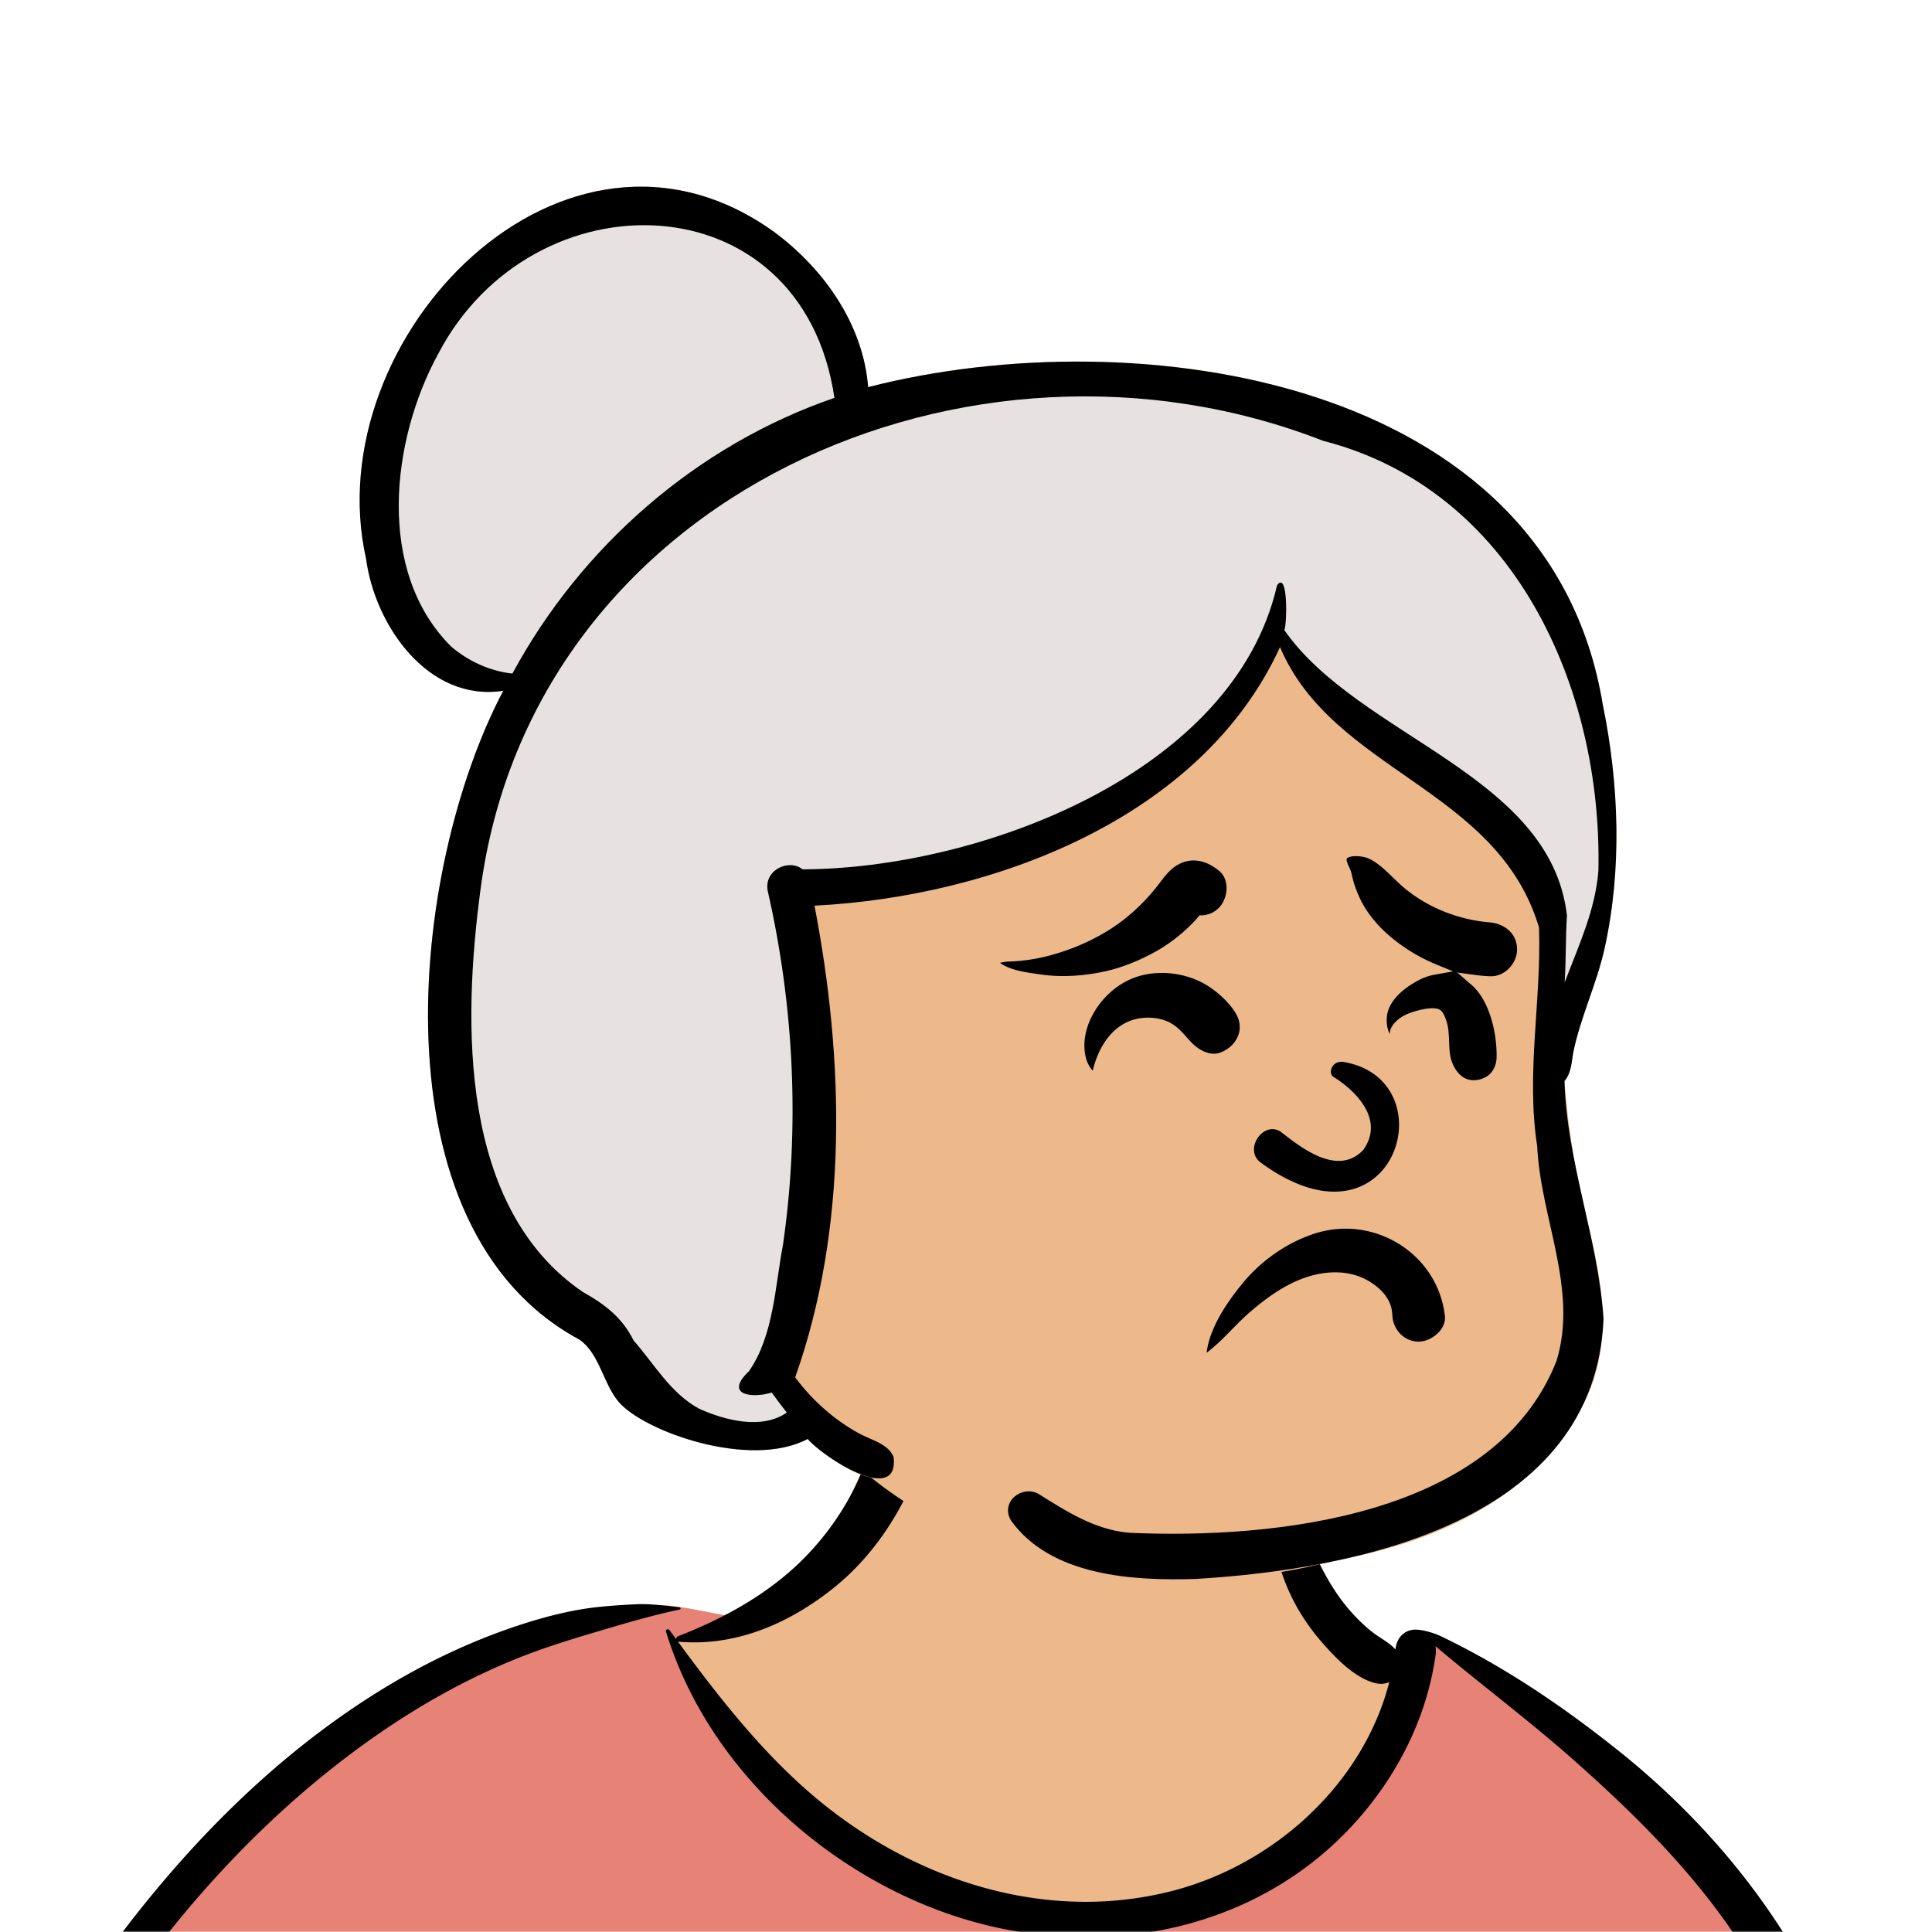 
<svg xmlns:dc="http://purl.org/dc/elements/1.1/" xmlns:cc="http://creativecommons.org/ns#" xmlns:rdf="http://www.w3.org/1999/02/22-rdf-syntax-ns#" xmlns:svg="http://www.w3.org/2000/svg" xmlns="http://www.w3.org/2000/svg" viewBox="0 0 704 704" fill="none"><mask id="avatarsRadiusMask"><rect width="704" height="704" rx="0" ry="0" x="0" y="0" fill="#fff"/></mask><g mask="url(#avatarsRadiusMask)"><g fill-rule="evenodd" clip-rule="evenodd"><path d="M705.281 1074.02a2351.117 2351.117 0 0 1-11.084-68.46c-1.594-10.86-3.149-21.73-4.547-32.618-.979-7.628-2.47-16.351 2.72-22 7.303-7.952 13.937-14.758 14.831-26.149.841-10.717-2.783-22.4-5.049-32.803-4.752-21.816-10.668-43.362-17.205-64.704-6.641-21.683-13.923-43.162-21.31-64.6-6.906-20.044-13.545-40.269-22.54-59.5-17.071-36.495-45.951-63.522-81.643-81.568-8.877-4.488-26.983-20.51-36.257-24.097-8.526-3.298-8.495 6.333-16.886 2.705-6.708-2.9-12.954-6.767-16.71-13.244-4.078-7.033-14.305-16.869-15.862-25.055-3.299-17.351.275-32.12-12.109-45.179-10.994-11.597-25.771-19.542-41.061-23.807-33.636-9.381-78.494-2.822-98.788 28.433-9.693 14.926-13.08 32.968-26.159 45.149-11.421 10.636-8.865 17.908-23.657 23.39-.838.311-23.546-4.56-24.384-4.248-16.182-3.463-31.648 6.23-46.494 11.856-22.133 8.384-43.205 19.298-63.002 32.269-39.92 26.155-74.11 60.118-102.296 98.551-28.42 38.75-50.471 82.182-66.172 127.576a492.842 492.842 0 0 0-10.26 33.455c-1.69 6.307-3.497 12.849-1.438 19.305 1.684 5.283 5.43 9.216 9.829 12.385 5.963 4.297 17.924 7.09 17.69 15.732-.177 6.57-2.406 13.485-3.494 19.978-1.295 7.732-2.36 15.51-3.423 23.276-4.84 35.352-8.607 70.902-10.273 106.552-1.64 35.1-3.001 70.92-.566 106.01.16 2.31.85 4.44 1.964 6.23-1.04.4-1.12 2.34.174 2.61.906.19 1.81.39 2.716.58 1.882 1.42 4.229 2.29 6.93 2.38 1.83.06 3.66.14 5.49.23 19.3 4.04 38.599 7.85 58.152 10.74 23.768 3.5 47.606 6.36 71.518 8.69 49.135 4.78 97.883 3.19 147.083.62 49.124-2.58 98.219-3.18 147.394-1.9 49.218 1.28 98.418 3.42 147.647 4.3 54.999.98 109.914-.52 164.754-4.9 7.519-.59 12.171-6.58 10.688-14.04-8.885-44.75-18.954-89.19-26.911-134.13Z" fill="rgba(237, 185, 138, 1)"/><path d="m201.087 597.521 1.074-.414c14.518-5.671 29.628-14.822 45.421-11.442.558-.208 10.834 1.887 17.872 3.215l-6.68 6.973-11.79 2.268c40.673 67.128 88.778 100.692 144.314 100.692 55.537 0 97.678-33.564 126.425-100.692l3.923-1.085c.484.112 1 .271 1.552.485 9.274 3.587 27.379 19.608 36.256 24.096 35.692 18.047 64.572 45.073 81.643 81.569 8.695 18.59 15.189 38.108 21.85 57.494l.69 2.005c7.387 21.438 14.669 42.918 21.31 64.601 6.253 20.414 11.938 41.015 16.579 61.86l.626 2.844c2.266 10.403 5.89 22.085 5.049 32.803-.318 4.058-1.365 7.534-2.912 10.687l-80.446 28.947 38.326 261.393c-35.107 1.51-70.246 1.9-105.419 1.27-49.229-.88-98.429-3.02-147.647-4.3-47.685-1.24-95.294-.71-142.928 1.67l-12.097.62c-46.613 2.33-92.858 3.52-139.452-1.01l-3.175-.31v-38.24l16.367-212.911-82.945-15.613-81.422-39.546c-2.46-2.459-4.434-5.329-5.532-8.773-1.907-5.98-.498-12.033 1.064-17.905l.375-1.4a492.842 492.842 0 0 1 10.26-33.455c15.7-45.394 37.751-88.827 66.171-127.576 28.187-38.433 62.377-72.396 102.296-98.552 19.797-12.97 40.869-23.884 63.002-32.268Z" fill="rgba(231, 130, 118, 1)"/><path d="M232.235 584.564c5.086-.221 10.272.602 15.346 1.101.442.043.61.725.112.829-9.08 1.897-18.062 4.492-26.98 7.128l-3.819 1.13c-10.057 2.975-19.819 6.044-29.555 10.012-19.404 7.908-37.833 18.582-54.794 30.845C67.233 682.83 19.963 754.324-9.867 828.345a525.982 525.982 0 0 0-20.525 61.653 554.65 554.65 0 0 0-3.83 15.347c-.354 1.505-1.897 5.359-1.05 6.899.747 1.361 3.655 2.202 5.006 2.91l4.561 2.365c8.897 4.585 23.717 12.123 25.203 12.857l2.318 1.141c37.91 18.585 78.418 34.345 121.079 35.436l.334-3.643c1.902-20.141 4.398-40.389 9.846-59.911.293-1.049 1.628-.695 1.75.237 3.035 23.111 2.065 46.402 1.006 69.62-1.875 41.124-4.365 82.224-6.578 123.324-1.108 20.57-2.54 41.11-3.833 61.67-1.295 20.59-1.714 41.68-4.671 62.1-.659 4.55-5.991 7.03-10.029 6.55-4.468-.53-7.905-4.47-7.926-8.98-.054-11.9 1.441-23.94 2.272-35.8.789-11.28 1.636-22.55 2.504-33.82 3.172-41.13 6.821-82.21 10.196-123.33 1.196-14.58 2.488-29.147 3.818-43.715-45.193-1.457-87.414-18.196-127.692-37.754-.583 13.237-1.99 26.45-3.354 39.632-3.805 36.787-7.16 73.557-9.67 110.457-1.269 18.64-2.192 37.3-2.996 55.96a1708.912 1708.912 0 0 0-1.187 36.7l-.137 7.01c-.113 4.44-.564 8.55-4.3 11.78-3.796 3.29-8.922 3.46-12.678 0-5.028-4.63-4.139-10.93-3.99-17.15a1718.048 1718.048 0 0 1 1.775-47.18c1.886-36.64 5.655-73.13 10.58-109.47l1.922-14.03c3.59-26.08 7.532-52.754 15.558-77.877a1428.758 1428.758 0 0 1-9.345-4.691c-5.506-2.788-11.199-5.404-16.55-8.481-4.247-2.441-7.909-5.789-9.09-10.73-1.319-5.505.697-11.526 2.036-16.896l.116-.472a502.049 502.049 0 0 1 4.22-16.153c6.05-21.739 13.53-43.054 22.285-63.849 17.53-41.632 40.157-81.183 67.796-116.944 24.88-32.19 54.269-61.382 88.715-83.276 16.84-10.704 34.786-19.493 53.765-25.707 8.871-2.904 18.523-5.43 27.811-6.47 5.01-.56 10.027-.881 15.061-1.1Zm90.114-65.97c6.044-6.49 18.052.226 15.15 8.82-6.826 20.219-17.696 38.662-34.66 51.948-15.946 12.49-34.961 20.601-55.439 18.87a1.217 1.217 0 0 1-.416-.111l1.765 2.394c13.854 18.741 28.47 37.223 46.087 52.541 35.893 31.211 84.763 48.045 131.953 36.07 37.128-9.421 69.838-38.78 79.458-76.196-1.379.618-3.018.829-4.817.438-7.697-1.671-15.317-9.766-20.281-15.57-5.37-6.279-9.564-13.059-12.638-20.723-5.626-14.026-7.43-32.085.252-45.672.948-1.675 3.134-.736 3.32.899l.292 2.552c1.481 12.734 3.326 25.051 9.33 36.659 2.938 5.68 6.46 11.224 10.747 15.981 2.294 2.545 4.781 4.977 7.466 7.111 2.616 2.079 5.783 3.583 8.128 5.968l.43.458.012-.082c.593-5.041 4.128-7.262 7.587-7.123 3.347.135 7.279 1.608 8.802 2.314l.144.068c23.352 11.21 44.859 25.821 65.099 42.031 41.856 33.524 73.217 77.349 88.412 128.957 7.458 25.329 11.737 51.428 16.254 77.405l2.782 15.917c4.216 23.981 8.926 48.435 18.444 70.743 2.462 5.771.564 11.183-5.473 13.452-7.538 2.834-15.104 5.578-22.682 8.288 3.721 15.963 5.99 32.479 8.778 48.519 5.926 34.1 13.187 67.98 19.413 102.04 3.183 17.41 6.055 34.88 9.235 52.29 1.531 8.39 3.129 16.76 4.683 25.14.837 4.52 1.596 9.06 2.395 13.58l.139.76c.458 2.38 1.033 4.85.376 7.24-.749 2.73-2.876 4.65-4.775 6.61-1.563 1.61-3.822 1.62-5.737.74l-.63-.29c-3.42-1.6-6.1-3.2-7.313-7.06-.768-2.44-1.045-5.19-1.547-7.71-.963-4.82-1.876-9.66-2.738-14.5a3535.65 3535.65 0 0 1-5.052-29.1l-1.536-9.09c-5.27-31.33-10.275-62.85-12.805-94.51-1.123-14.05-2.312-28.08-3.513-42.12l-.901-10.524c-1.14-13.325-2.533-26.987-2.73-40.492l-4.532 1.609-22.11 7.816c-5.482 1.937-12.462 5.907-18.362 5.185-2.888-.354-5.09-1.263-6.79-2.915 2.036 28.733 4.792 57.421 8.465 85.951 3.342 25.97 7.047 51.9 11.423 77.71 2.167 12.78 4.394 25.55 6.813 38.29 1.209 6.37 2.457 12.73 3.743 19.08.641 3.17 1.404 6.35 1.904 9.54.572 3.66-.436 5.91-2.481 8.93-1.679 2.47-5.038 3.74-7.761 2.03-3.606-2.26-5.487-4.22-6.548-8.34-.964-3.75-1.55-7.65-2.296-11.44-1.377-7-2.708-14.01-3.993-21.02-2.687-14.68-5.164-29.38-7.376-44.14-7.795-51.97-12.741-104.37-15.239-156.859-1.233-25.897-1.614-51.817-1.395-77.741.112-13.288.546-26.614 1.486-39.869.952-13.417 2.932-26.566 4.7-39.854.062-.468.722-.495.75 0 .837 14.898 2.149 29.779 2.792 44.716.614 14.253.883 28.528 1.371 42.786.641 18.742 1.53 37.495 2.707 56.235 2.131-2.331 5.343-3.675 8.557-3.15 4.656-.977 9.668-3.42 14.107-4.903l16.734-5.59c8.797-2.938 17.594-5.856 26.422-8.686-7.893-26.553-13.3-53.502-17.917-80.844l-2.059-12.297c-4.075-24.204-8.47-48.419-15.852-71.858-7.761-24.642-19.375-47.552-34.782-68.299-15.187-20.447-33.664-38.451-52.688-55.291-16.287-14.416-33.71-27.432-50.322-41.452.174.929.211 1.952.058 3.076-3.532 25.85-17.017 49.923-35.81 67.828-37.755 35.971-93.642 43.434-141.964 26.566-46.743-16.316-88.07-54.958-102.671-102.775-.25-.818.846-1.143 1.286-.542.81 1.11 1.624 2.22 2.439 3.33-.055-.441.174-.921.718-1.131 17.036-6.578 33.765-15.907 46.535-29.104 6.224-6.433 11.656-13.721 15.944-21.581 2.054-3.765 3.899-7.664 5.371-11.693l.374-1.042c1.784-5.047 3.275-10.193 6.999-14.192Z" fill="#000"/></g><g transform="matrix(.998 0 0 1 156 62)"><g fill-rule="evenodd" clip-rule="evenodd"><path d="M428.872 194.624C409.167 75.447 258.707 53.96 160.663 79.044c-1.807-22.924-16.249-43.18-34.271-56.504C49.836-32.549-40.798 60.981-22.653 141.589c3.255 24.419 22.775 52.284 50.086 48.105-34.33 64.967-47.744 195.97 27.893 236.466 7.297 5.193 8.508 15.74 14.124 22.503 9.117 10.907 48.068 24.8 69.14 13.666 6.621 6.084 14.26 12.004 23.191 14.109 46.138 36.932 113.565 45.265 169.747 30.026 34.614-5.874 70.496-21.488 88.304-53.389 15.089-24.279 8.136-52.726 1.217-78.423-2.989-14.136-4.935-28.385-6.133-42.754 2.454-2.865 2.591-6.843 3.203-10.466 2.657-12.841 8.463-24.758 11.367-37.562 6.497-29.066 5.369-60.12-.614-89.246" fill="rgba(237, 185, 138, 1)"/><path d="M1.051 65.474C18.072 33.059 51.44 14.77 84.811 17.279c34.142 2.566 60.271 26.105 66.321 64.112l.177 1.156.364 2.467-.332.113.16.28.286.479c.339.552.755 1.18 1.323 2l.76 1.083 2.555 3.586.18.257.545.784 1.097-.388c53.496-18.68 113.083-18.488 166.346 1.375l1.612.608 1.485.573.838.218c32.656 8.636 58.751 29.404 76.614 59.139l.539.904.544.928c16.306 28.003 24.667 62.617 24.079 97.369l-.021 1.064-.008.17-.09 1.048c-.776 8.34-2.875 15.794-7.218 27.161l-.554 1.441-.86 2.2-2.677 6.781-.655 1.688-7.68 20.163 1.422-20.237c.159-2.251.247-4.227.322-7.244l.014-.544.172-8.564.051-1.913c.027-.89.056-1.693.09-2.477l.055-1.168.103-1.816.024-.378-.049-.408c-1.635-12.862-7.539-23.845-17.701-34.249l-.53-.538-.537-.536-.641-.632c-7.488-7.322-15.058-12.921-30.739-23.194l-.677-.443-9.112-5.929-3.411-2.236c-7.519-4.953-12.101-8.161-16.947-11.901l-1.043-.811-.817-.642c-8.389-6.64-14.942-13.165-19.973-20.204l-.468-.661-.991-1.421.708-1.516-.011.02-.001-.006.034-.162.048-.271.049-.328a32.42 32.42 0 0 0 .219-2.461c.019-.347.036-.702.049-1.061l.017-.543.008-.468-.187.552c-9.714 28.038-32.734 51.432-65.182 68.696l-.986.521-1.115.581c-31.981 16.551-71.103 26.053-105.021 26.322l-1.093.005-1.08.003-.834-.687c-3.112-2.565-8.84.628-7.798 5.196 9.64 42.26 11.662 86 5.775 128.149l-.209 1.469-.023.139-.224 1.193a154.983 154.983 0 0 0-.583 3.407l-.318 2.025-1.227 8.205-.557 3.515-.242 1.426c-2.072 11.963-4.698 20.101-9.471 27.12l-.457.661-.469.449-.459.46c-.94.968-1.531 1.752-1.82 2.3l-.061.122-.035.075.083.033c1.517.544 4.622.434 7.208-.276l.321-.092.302-.094 2.094-.68 1.461 2.053.435.605a158.537 158.537 0 0 0 2.684 3.589l1.233 1.598 2.848 3.659-2.614 1.806c-8.822 6.094-21.154 4.883-34.257-.831l-.511-.225-.185-.09c-6.248-3.307-10.34-7.303-17.08-15.82l-.79-1.003-3-3.847-1.142-1.441a99.333 99.333 0 0 0-2.163-2.62l-.229-.265-.798-.912-.176-.353c-3.298-6.638-8.013-11.053-16.268-15.802l-1.164-.66-.746-.511c-20.944-14.522-33.306-37.429-38.504-67.138-4.063-23.222-3.643-49.351.08-78.695l.18-1.4.191-1.458c3.222-24.696 10.59-47.754 21.761-68.746l.581-1.084.524-.965-2.62-2.079-1.076-.837a36.061 36.061 0 0 0-2.129-1.541l-.316-.203-.294-.182-.08.147-1.999-.214c-8.443-.902-16.767-4.549-23.544-10.171l-.558-.471-.543-.544c-13.098-13.319-19.53-31.784-19.535-52.87-.005-18.638 5.108-38.473 13.854-55.16l.433-.818.497-.918Z" fill="rgba(232, 225, 225, 1)"/><path d="M427.294 255.319c-1.138 14.37-7.229 27.3-12.328 40.692.557-7.924.295-16.17.85-24.398-5.93-51.523-75.997-65.059-103.197-104.018 1.03-2.2 1.401-21.871-2.655-16.339-15.733 68.845-109.244 103.384-173.266 103.517-4.842-3.99-14.445.225-12.631 8.179 9.574 41.971 11.67 85.876 5.522 128.523-2.897 15.059-3.386 33.179-12.421 46.155-9.59 9.121 1.939 9.853 8.284 7.794 1.769 2.487 3.636 4.902 5.51 7.308-9.114 6.296-22.412 2.862-31.845-1.329-10.493-5.554-16.491-16.317-24.094-24.944-4.151-8.355-10.447-13.157-18.541-17.682-45.03-30.604-43.866-97.738-37.402-146.259C37.916 118.132 198.172 48.465 326.783 98.625c69.457 17.761 101.999 89.573 100.511 156.694M8.389 173.576C-19.078 146.222-13.55 98.402 3.717 66.868 38.315.981 136.584 3.122 148.35 82.984c-50.113 17.167-92.4 53.978-117.575 100.459-8.197-.876-16.121-4.527-22.387-9.867m420.483 21.07C409.167 75.469 258.708 53.982 160.663 79.067c-1.806-22.925-16.248-43.18-34.271-56.506-76.556-55.088-167.19 38.442-149.045 119.05 3.255 24.419 22.775 52.284 50.086 48.105-34.33 64.967-47.743 195.97 27.893 236.466 7.297 5.194 8.508 15.741 14.124 22.502 9.117 10.908 48.068 24.802 69.14 13.667 5.01 6.147 33.447 24.841 31.374 6.516-2.092-4.937-8.556-6.225-12.86-8.665-9.046-4.994-16.905-12.032-23.08-20.299 19.395-54.688 17.917-115.581 7.052-171.891 64.93-3.266 141.332-31.726 169.971-94.221 19.36 45.48 79.398 51.333 94.564 102.182.915 26.707-4.812 53.018-.659 79.738 1.219 26.172 15.054 52.17 7.055 78.17-22.346 56.698-102.789 65.018-155.936 62.648-12.624-1.042-23.101-7.864-33.479-14.341-6.22-2.952-13.624 3.223-9.813 9.814 14.551 20.305 44.48 22.08 67.462 21.348 59.643-3.536 145.839-21.157 148.935-94.805-1.967-29.195-13.423-57.135-14.259-86.625 2.453-2.865 2.59-6.843 3.202-10.466 2.657-12.842 8.464-24.758 11.367-37.562 6.497-29.066 5.37-60.119-.614-89.246" fill="#000"/></g></g><g transform="translate(315 248)"><path fill-rule="evenodd" clip-rule="evenodd" d="M182.162 217.944c-6.343-3.052-13.599-2.841-20.251-.822-7.874 2.392-14.846 7.36-21.051 12.649-2.421 2.064-4.721 4.395-7.031 6.738-2.934 2.977-5.878 5.983-9.147 8.42 1.078-9.183 7.522-18.508 13.055-25.253 6.789-8.273 16.243-14.979 26.463-18.222 10.884-3.455 22.114-1.556 30.928 4.053 8.734 5.558 15.095 14.763 16.377 26.02.269 2.365-.836 4.529-2.476 6.169-1.913 1.913-4.599 3.173-7.104 3.173-2.556 0-4.823-1.03-6.505-2.671a10.281 10.281 0 0 1-3.05-6.706c-.108-2.766-.749-5.188-3.073-8.106-1.561-1.959-4.496-4.172-7.135-5.442Zm16.127-96.642c-2.632.957-5.69 3.268-6.579 5.798a5.393 5.393 0 0 0-.314 1.703c-.857-1.741-1.183-3.792-1.071-5.821.354-6.446 6.502-11.124 11.739-13.858a19.753 19.753 0 0 1 5.679-1.957l6.745-1.203-6.333-2.615a63.067 63.067 0 0 1-16.205-9.789c-4.669-3.876-8.985-8.89-11.518-14.42-1.144-2.499-2.042-4.942-2.671-7.582l-.169-.742c-.309-1.422-.648-2.148-1.028-2.953-.222-.472-.465-.98-.725-1.807-.146-.464-.228-.853-.092-1.156.132-.293.452-.419.765-.537 2.067-.782 5.398-.25 6.812.316 3.419 1.367 6.424 4.346 9.316 7.137 1.411 1.361 2.793 2.692 4.166 3.83 8.759 7.262 19.692 11.393 30.376 12.401l.642.057c2.826.232 5.446 1.345 7.302 3.201 1.66 1.66 2.685 3.918 2.685 6.622 0 2.634-1.185 5.17-3.027 7.011-1.758 1.759-4.136 2.898-6.718 2.806a55.527 55.527 0 0 1-5.402-.466l-6.65-.891 5.077 4.387a18.346 18.346 0 0 1 2.808 3.029c4.626 6.3 6.612 15.903 6.44 23.613a9.151 9.151 0 0 1-1.189 4.296c-.655 1.142-1.576 2.128-2.764 2.743-1.421.738-2.624 1.131-4.243 1.162a6.996 6.996 0 0 1-4.476-1.455c-1.532-1.166-2.657-2.886-3.43-4.763-1.027-2.496-1.088-5.131-1.19-7.766-.07-1.821-.146-3.644-.449-5.442-.433-2.295-1.471-5.22-2.78-6.143-1.933-1.364-7.075-.314-10.269.803l-1.26.451Zm-27.474 23.065c7.551 4.59 19.057 15.293 10.933 26.673-9.562 10.033-23.329-1.471-30.114-6.674-6.29-4.032-13.358 6.338-7.522 11.047 49.024 36.295 68.919-29.846 30.522-36.443-4.228-.727-5.798 3.977-3.819 5.397Zm-53.561-14.571c-2.064-2.328-4.074-4.498-7.178-5.734-3.673-1.464-8.123-1.621-11.944-.524-4.331 1.243-7.76 4.115-10.302 7.782-2.232 3.223-3.77 7.058-4.646 10.841-1.636-1.798-2.402-3.876-2.771-5.99-.608-3.48-.177-7.066 1.009-10.477 2.64-7.593 9.003-14.344 16.422-17.25 8.47-3.318 18.95-2.21 26.731 2.461 3.97 2.385 8.545 6.522 10.85 10.568 1.574 2.766 1.665 5.629.664 8.089-1.101 2.707-3.478 4.906-6.513 6.009-1.437.524-2.917.482-4.321.11-1.827-.483-3.534-1.514-4.926-2.716-1.16-1-2.127-2.099-3.075-3.169Zm12.656-47.89c-1.739 2.326-4.299 3.515-6.967 3.64a9.9 9.9 0 0 1-.819.004l-.59.674c-.521.593-.862.983-1.217 1.36a60.21 60.21 0 0 1-4.036 3.91c-3.128 2.764-6.497 5.188-10.142 7.223-6.383 3.566-13.384 6.347-20.583 7.675-7.144 1.317-14.195 1.722-21.389.69l-1.745-.251c-4.155-.609-9.602-1.403-13.015-3.977 1.344-.428 2.705-.449 4.033-.507a55.289 55.289 0 0 0 2.59-.156c4.026-.366 7.938-1.034 11.836-2.113C75.443 97.981 82.31 95.085 89 90.935c6.559-4.067 12.582-9.604 17.38-15.668l.575-.736c.245-.316.486-.632.726-.945 1.963-2.565 3.766-5.01 6.815-6.637 2.416-1.289 4.861-1.637 7.212-1.266 2.728.43 5.318 1.803 7.613 3.725 1.697 1.42 2.482 3.467 2.607 5.565.147 2.469-.604 5.04-2.018 6.933Z" fill="#000"/></g><g transform="translate(279 400)"/><g transform="translate(179 343)"/><g transform="translate(203 303)"/></g></svg>